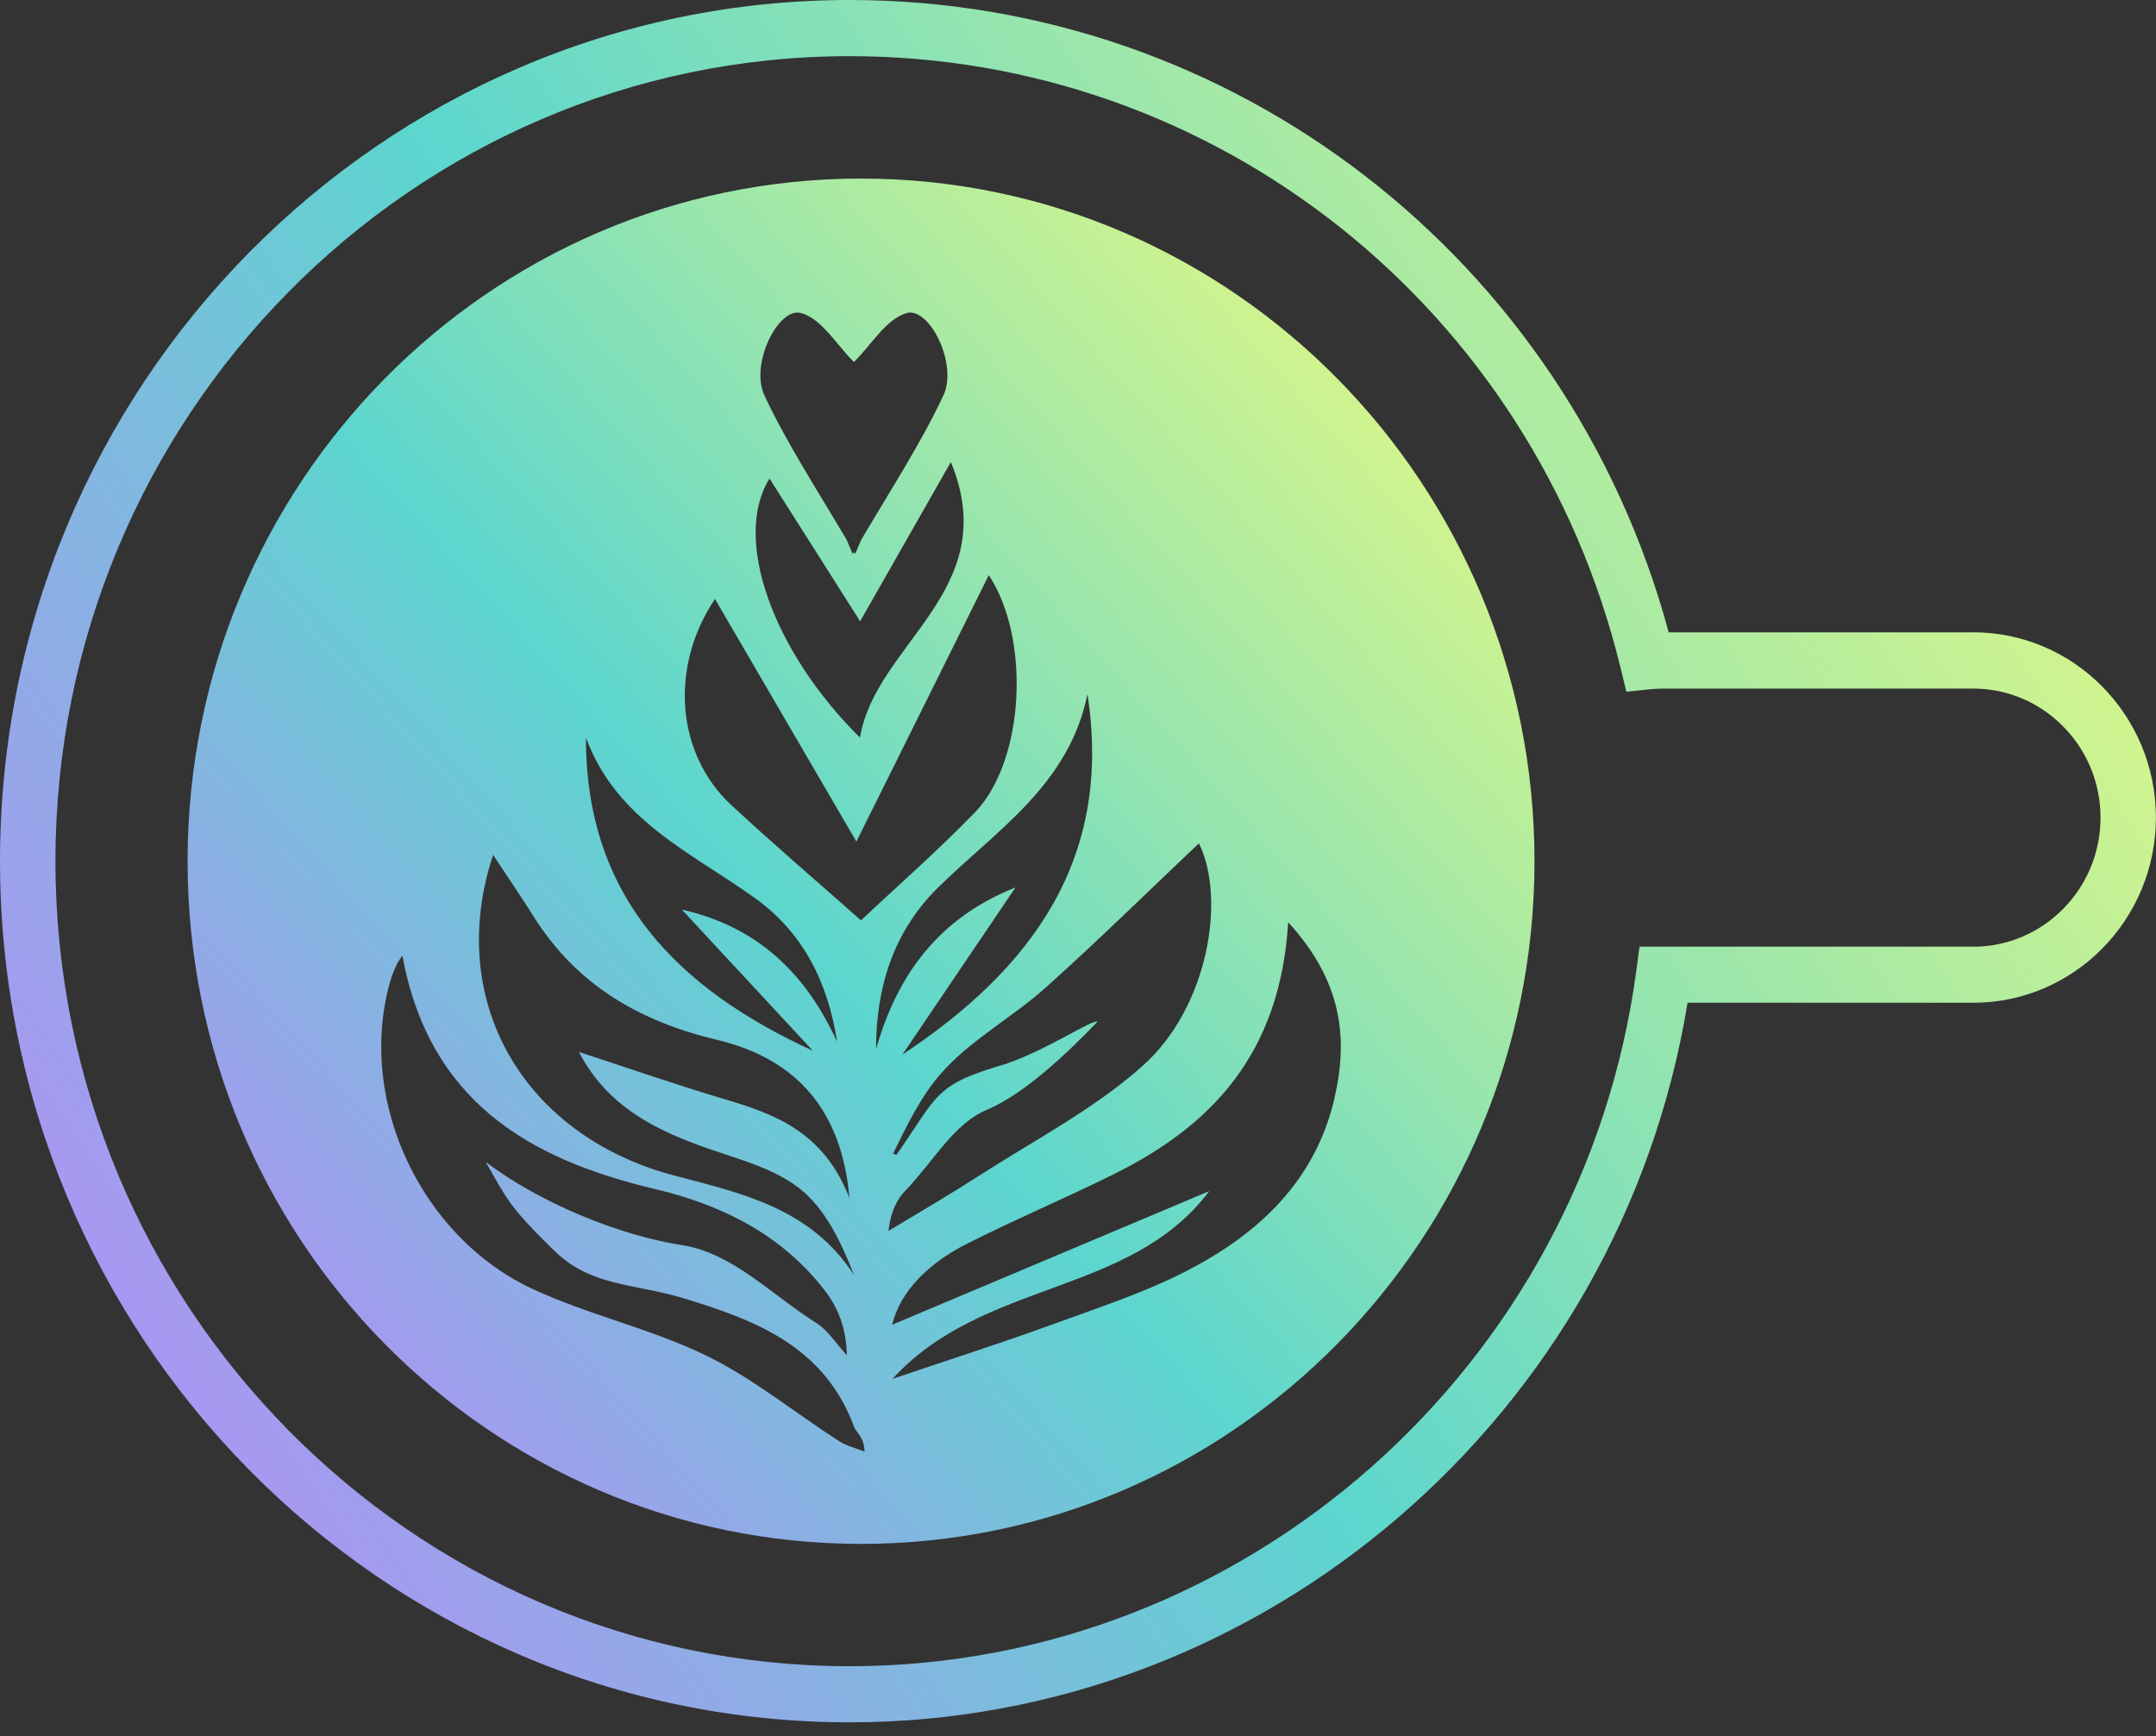 <svg width="113" height="91" viewBox="0 0 113 91" fill="none" xmlns="http://www.w3.org/2000/svg">
<rect x="0" y="0" width="113" height="91" fill="#333333" stroke="none"/>
<path d="M103.416 33.143H87.461C82.16 13.569 64.675 0 44.53 0C19.974 0 0 20.248 0 45.136C0 70.023 19.974 90.271 44.53 90.271C66.262 90.271 84.918 74.148 88.448 52.557H103.419C108.7 52.557 112.995 48.202 112.995 42.849C112.995 37.495 108.697 33.14 103.419 33.14L103.416 33.143ZM103.416 49.616H85.93L85.76 50.89C82.965 71.665 65.242 87.33 44.53 87.33C21.579 87.33 2.906 68.402 2.906 45.136C2.906 21.869 21.576 2.944 44.53 2.944C63.733 2.944 80.349 16.129 84.938 35.012L85.242 36.255L86.498 36.124C86.721 36.101 86.951 36.09 87.178 36.09H103.419C107.098 36.09 110.092 39.125 110.092 42.854C110.092 46.584 107.098 49.619 103.419 49.619L103.416 49.616Z" fill="url(#paint0_radial_2028_74052)"/>
<path d="M45.129 9.359C25.634 9.359 9.832 25.377 9.832 45.139C9.832 64.901 25.636 80.919 45.129 80.919C64.621 80.919 80.426 64.901 80.426 45.139C80.426 25.377 64.621 9.359 45.129 9.359ZM41.994 16.408C43.068 16.713 43.848 18.075 44.749 18.966H44.758C44.758 18.966 44.763 18.966 44.766 18.966C45.668 18.075 46.447 16.713 47.522 16.408C48.709 16.073 50.218 19.082 49.444 20.729C48.281 23.207 46.767 25.537 45.135 28.293C45.03 28.538 44.925 28.782 44.82 29.038C44.797 29.002 44.777 28.967 44.755 28.93C44.732 28.967 44.712 29.002 44.69 29.038C44.585 28.782 44.48 28.538 44.375 28.293C42.742 25.537 41.228 23.204 40.066 20.729C39.292 19.082 40.8 16.07 41.988 16.408H41.994ZM40.332 25.079C41.994 27.699 43.593 30.216 45.081 32.563C46.495 30.077 48.046 27.357 49.835 24.217C52.621 30.936 45.88 33.721 45.075 38.659C40.531 34.176 38.365 28.228 40.332 25.082V25.079ZM37.472 31.391C40.091 35.888 42.668 40.309 44.885 44.109C46.989 39.879 49.398 35.026 51.825 30.145C54.03 33.485 53.702 39.896 51.091 42.587C49.146 44.593 47.037 46.436 45.126 48.237C42.901 46.266 40.568 44.274 38.322 42.189C35.445 39.515 35.074 34.972 37.472 31.394V31.391ZM39.581 47.079C42.118 48.908 43.403 51.522 43.873 54.603C42.254 51.059 39.74 48.575 35.737 47.674C38.025 50.14 40.315 52.606 42.603 55.072C35.604 51.858 30.694 47.068 30.711 38.659C32.315 43.02 36.267 44.692 39.581 47.082V47.079ZM25.843 44.803C26.702 46.106 27.349 47.048 27.955 48.015C30.218 51.63 33.523 53.533 37.583 54.501C41.815 55.511 44.128 58.264 44.52 62.79C43.17 59.331 40.644 58.401 37.977 57.61C35.471 56.867 32.999 56.003 30.342 55.135C31.836 58.002 34.354 59.234 37.118 60.199C38.77 60.776 40.585 61.245 41.917 62.298C43.249 63.347 44.069 65.066 44.76 66.824C42.481 63.322 38.904 62.551 35.349 61.615C27.428 59.53 23.317 52.438 25.846 44.806L25.843 44.803ZM43.967 75.528C41.636 74.026 39.448 72.228 36.979 71.031C34.056 69.614 30.799 68.912 27.856 67.529C22.133 64.838 18.77 57.84 20.386 51.67C20.446 51.448 20.69 50.564 21.092 50.092C22.495 57.721 27.729 60.759 34.334 62.321C37.832 63.148 41.013 64.721 43.275 67.7C43.941 68.576 44.358 69.648 44.386 71.034C43.85 70.456 43.405 69.728 42.762 69.324C40.474 67.893 38.407 65.674 35.768 65.265C32.474 64.753 28.364 63.086 25.455 60.901C26.586 62.861 26.66 63.219 29.05 65.552C30.994 67.449 33.211 67.253 35.822 68.044C39.644 69.202 43.218 70.584 44.772 74.8C44.885 75.104 45.288 75.298 45.313 76.083C44.862 75.901 44.372 75.787 43.969 75.528H43.967ZM49.16 46.524C52.208 43.518 56.026 41.151 56.996 36.383C58.339 45.071 54.022 50.814 47.298 55.272C49.273 52.353 51.249 49.432 53.225 46.513C49.231 48.095 47.028 51.067 45.914 54.993C45.914 51.736 46.83 48.823 49.16 46.524ZM52.772 55.747C48.911 56.862 49.211 57.362 46.977 60.537C46.923 60.509 46.867 60.483 46.807 60.463C47.536 58.987 48.247 57.496 49.288 56.298C50.833 54.521 53.035 53.349 54.813 51.756C57.591 49.267 60.253 46.647 62.838 44.2C64.264 47.085 63.332 52.768 59.927 55.829C57.401 58.099 54.291 59.712 51.408 61.564C49.798 62.599 48.157 63.561 46.566 64.517C46.648 63.822 46.83 63.163 47.295 62.574C48.973 60.85 49.937 58.918 51.74 58.159C53.724 57.323 56.02 55.115 57.514 53.559C57.319 53.377 54.938 54.996 52.772 55.741V55.747ZM69.943 57.562C68.933 61.914 65.945 64.679 62.209 66.605C59.944 67.771 57.486 68.567 55.082 69.444C52.553 70.365 49.988 71.184 46.773 72.271C51.553 67.043 59.238 67.947 63.377 62.431C57.662 64.838 52.179 67.148 46.759 69.432C47.181 67.668 48.69 66.195 50.674 65.191C53.2 63.914 55.814 62.813 58.351 61.555C63.502 59.007 67.099 55.24 67.516 48.334C70.342 51.428 70.674 54.401 69.94 57.564L69.943 57.562Z" fill="url(#paint1_radial_2028_74052)"/>
<defs>
<radialGradient id="paint0_radial_2028_74052" cx="0" cy="0" r="1" gradientUnits="userSpaceOnUse" gradientTransform="translate(-12.5 92.5) rotate(-35.276) scale(165.364 1664.45)">
<stop offset="0.118" stop-color="#B78BF8"/>
<stop offset="0.461" stop-color="#5CD6CE"/>
<stop offset="0.938" stop-color="#FAFF77"/>
</radialGradient>
<radialGradient id="paint1_radial_2028_74052" cx="0" cy="0" r="1" gradientUnits="userSpaceOnUse" gradientTransform="translate(2.023 82.685) rotate(-41.911) scale(113.334 1202.75)">
<stop offset="0.118" stop-color="#B78BF8"/>
<stop offset="0.461" stop-color="#5CD6CE"/>
<stop offset="0.938" stop-color="#FAFF77"/>
</radialGradient>
</defs>
</svg>

